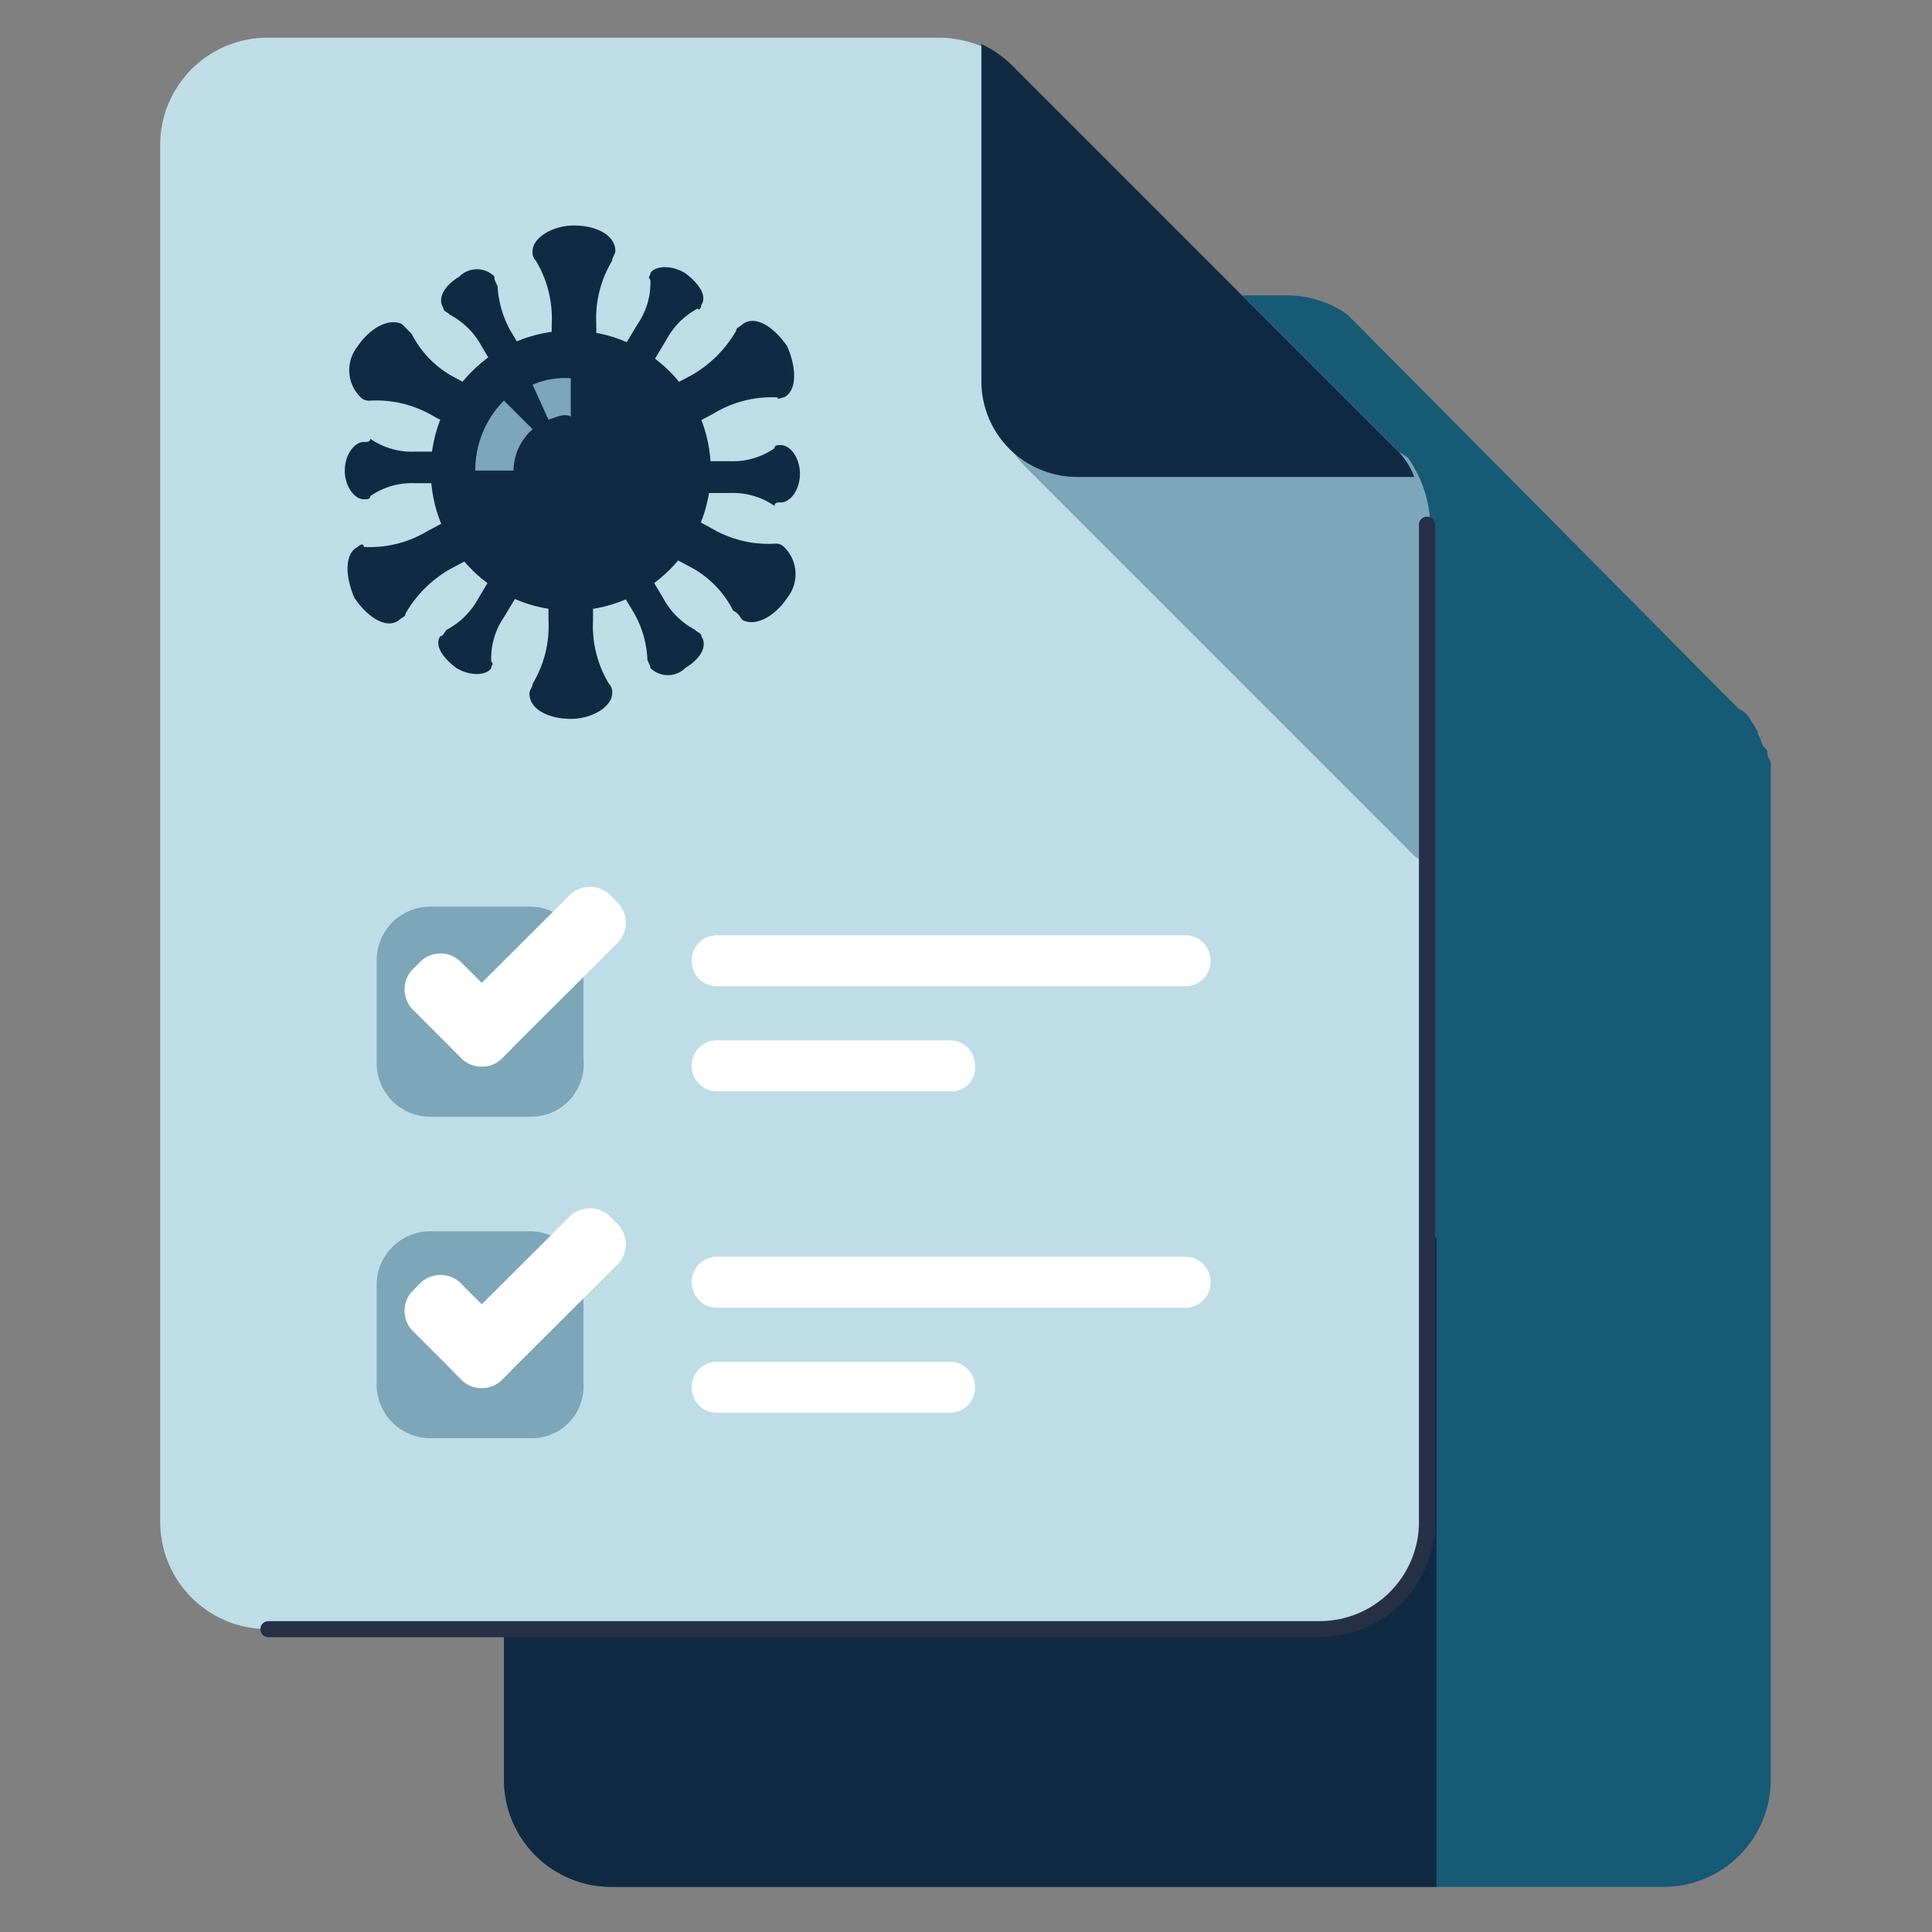 <svg xmlns="http://www.w3.org/2000/svg" xmlns:xlink="http://www.w3.org/1999/xlink" width="60" height="60" viewBox="0 0 60 60">
  <rect x="0" y="0" width="60" height="60" fill="#808080" stroke="none"/>
  <defs>
    <clipPath id="clip-path">
      <rect id="Rectangle_5728" data-name="Rectangle 5728" width="60" height="60" transform="translate(1496 1315)" fill="#fff" stroke="#707070" stroke-width="1"/>
    </clipPath>
  </defs>
  <g id="Mask_Group_44564" data-name="Mask Group 44564" transform="translate(-1496 -1315)" clip-path="url(#clip-path)">
    <g id="artworks" transform="translate(1500.975 1316.171)">
      <path id="Path_79670" data-name="Path 79670" d="M58.541,25.631c0-.1-.1-.2-.1-.3s0-.1-.1-.2-.1-.3-.2-.4v-.1c-.1-.1-.1-.2-.2-.3a.772.772,0,0,0-.4-.4h0L45.79,12.088h0l-.4-.4a3.254,3.254,0,0,0-1.878-.593H22.561A3.333,3.333,0,0,0,19.2,14.461v42.7a3.333,3.333,0,0,0,3.361,3.361h32.62a3.333,3.333,0,0,0,3.361-3.361V25.631Z" transform="translate(-8.524 -3.093)" fill="#175a76"/>
      <path id="Path_79671" data-name="Path 79671" d="M19.2,57.5a3.333,3.333,0,0,0,3.361,3.361h25.6V40.7H19.2Z" transform="translate(-8.524 -3.434)" fill="#112a43"/>
      <g id="Group_45649" data-name="Group 45649" transform="translate(0 0)">
        <path id="Path_79672" data-name="Path 79672" d="M8.4,6.361v42.7a3.333,3.333,0,0,0,3.361,3.361h32.62a3.333,3.333,0,0,0,3.361-3.361V18.124a3.452,3.452,0,0,0-.988-2.372L34.99,3.988A3.452,3.452,0,0,0,32.618,3H11.761A3.333,3.333,0,0,0,8.4,6.361Z" transform="translate(-8.4 -3)" fill="#bfdde7"/>
        <path id="Path_79673" data-name="Path 79673" d="M45.378,15.5H34.9a3.55,3.55,0,0,0,.692.988l5.931,5.931,5.931,5.931a1.773,1.773,0,0,0,.692.494V18.268a3.727,3.727,0,0,0-.692-2.076A3.727,3.727,0,0,0,45.378,15.5Z" transform="translate(-8.705 -3.144)" fill="#7da6b8"/>
        <path id="Path_79674" data-name="Path 79674" d="M11.8,52.6H44.42a3.333,3.333,0,0,0,3.361-3.361V18.3" transform="translate(-8.439 -3.176)" fill="none" stroke="#263047" stroke-linecap="round" stroke-miterlimit="10" stroke-width="0.5"/>
        <path id="Path_79675" data-name="Path 79675" d="M47.05,15.754,41.119,9.823,35.188,3.892A3.55,3.55,0,0,0,34.2,3.2V13.678a2.974,2.974,0,0,0,2.965,2.965H47.643A2.334,2.334,0,0,0,47.05,15.754Z" transform="translate(-8.697 -3.002)" fill="#112a43"/>
      </g>
      <g id="Group_45659" data-name="Group 45659" transform="translate(5.733 5.832)">
        <g id="Group_45658" data-name="Group 45658">
          <circle id="Ellipse_1275" data-name="Ellipse 1275" cx="4.349" cy="4.349" r="4.349" transform="translate(2.669 3.262)" fill="#112a43"/>
          <g id="Group_45650" data-name="Group 45650" transform="translate(5.733)">
            <path id="Path_79676" data-name="Path 79676" d="M22.67,9.691c0-.494-.593-.791-1.285-.791s-1.285.4-1.285.791a.363.363,0,0,0,.1.3,3.473,3.473,0,0,1,.494,1.977v1.68h1.384v-1.68a3.473,3.473,0,0,1,.494-1.977C22.571,9.888,22.67,9.79,22.67,9.691Z" transform="translate(-20.001 -8.9)" fill="#112a43"/>
            <path id="Path_79677" data-name="Path 79677" d="M20,23.554c0,.494.593.791,1.285.791s1.285-.4,1.285-.791a.363.363,0,0,0-.1-.3,3.473,3.473,0,0,1-.494-1.977V19.6H20.593v1.68a3.473,3.473,0,0,1-.494,1.977C20.1,23.356,20,23.455,20,23.554Z" transform="translate(-20 -9.023)" fill="#112a43"/>
          </g>
          <g id="Group_45651" data-name="Group 45651" transform="translate(2.989 1.359)">
            <path id="Path_79678" data-name="Path 79678" d="M18.881,10.5a.767.767,0,0,0-1.087,0c-.494.3-.692.692-.494.988,0,.1.1.1.2.2a2.382,2.382,0,0,1,.988.988l.593.988.89-.494-.593-.988a3.218,3.218,0,0,1-.4-1.384C18.881,10.6,18.881,10.6,18.881,10.5Z" transform="translate(-17.223 -10.275)" fill="#112a43"/>
            <path id="Path_79679" data-name="Path 79679" d="M23.787,22.763a.767.767,0,0,0,1.087,0c.494-.3.692-.692.494-.988,0-.1-.1-.1-.2-.2a2.382,2.382,0,0,1-.988-.988L23.59,19.6l-.89.494.593.988a3.218,3.218,0,0,1,.4,1.384C23.688,22.565,23.787,22.664,23.787,22.763Z" transform="translate(-17.286 -10.382)" fill="#112a43"/>
          </g>
          <g id="Group_45652" data-name="Group 45652" transform="translate(0 6.623)">
            <path id="Path_79680" data-name="Path 79680" d="M14.793,15.7c-.3,0-.593.4-.593.89s.3.89.593.89c.1,0,.2,0,.2-.1a2.269,2.269,0,0,1,1.384-.4h1.186V16H16.375a2.269,2.269,0,0,1-1.384-.4C14.991,15.7,14.892,15.7,14.793,15.7Z" transform="translate(-14.2 -15.6)" fill="#112a43"/>
            <path id="Path_79681" data-name="Path 79681" d="M27.868,17.579c.3,0,.593-.4.593-.89s-.3-.89-.593-.89c-.1,0-.2,0-.2.1a2.269,2.269,0,0,1-1.384.4H25.1v.988h1.186a2.269,2.269,0,0,1,1.384.4C27.67,17.579,27.769,17.579,27.868,17.579Z" transform="translate(-14.326 -15.602)" fill="#112a43"/>
          </g>
          <g id="Group_45653" data-name="Group 45653" transform="translate(2.903 1.296)">
            <path id="Path_79682" data-name="Path 79682" d="M17.2,21.775c-.2.3.1.692.494.988.494.3.988.2,1.087,0,0-.1.1-.1,0-.2a2.269,2.269,0,0,1,.4-1.384l.593-.988-.791-.593-.593.988a2.382,2.382,0,0,1-.988.988C17.3,21.676,17.3,21.775,17.2,21.775Z" transform="translate(-17.136 -10.319)" fill="#112a43"/>
            <path id="Path_79683" data-name="Path 79683" d="M25.37,11.386c.2-.3-.1-.692-.494-.988-.494-.3-.988-.2-1.087,0,0,.1-.1.1,0,.2a2.269,2.269,0,0,1-.4,1.384l-.593.988.89.494.593-.988a2.382,2.382,0,0,1,.988-.988C25.271,11.584,25.37,11.485,25.37,11.386Z" transform="translate(-17.202 -10.211)" fill="#112a43"/>
          </g>
          <g id="Group_45654" data-name="Group 45654" transform="translate(0.144 3.003)">
            <path id="Path_79684" data-name="Path 79684" d="M15.981,12c-.4-.2-.988.1-1.384.692a1.177,1.177,0,0,0,.1,1.582.363.363,0,0,0,.3.1,3.473,3.473,0,0,1,1.977.494l1.483.791.692-1.186-1.483-.791A3.123,3.123,0,0,1,16.277,12.3Z" transform="translate(-14.345 -11.938)" fill="#112a43"/>
            <path id="Path_79685" data-name="Path 79685" d="M26.663,21.257c.4.2.988-.1,1.384-.692a1.177,1.177,0,0,0-.1-1.582.363.363,0,0,0-.3-.1,3.473,3.473,0,0,1-1.977-.494L24.192,17.6,23.5,18.786l1.483.791a3.123,3.123,0,0,1,1.384,1.384C26.564,21.06,26.564,21.159,26.663,21.257Z" transform="translate(-14.451 -12.004)" fill="#112a43"/>
          </g>
          <g id="Group_45655" data-name="Group 45655" transform="translate(0.085 2.963)">
            <path id="Path_79686" data-name="Path 79686" d="M14.6,18.985c-.4.2-.4.89-.1,1.582.4.593.988.988,1.384.692.1-.1.2-.1.2-.2a3.716,3.716,0,0,1,1.384-1.384l1.483-.791L18.254,17.7l-1.483.791a3.473,3.473,0,0,1-1.977.494C14.794,18.886,14.7,18.886,14.6,18.985Z" transform="translate(-14.286 -11.965)" fill="#112a43"/>
            <path id="Path_79687" data-name="Path 79687" d="M27.949,14.272c.4-.2.4-.89.1-1.582-.4-.593-.988-.988-1.384-.692-.1.1-.2.1-.2.2a3.716,3.716,0,0,1-1.384,1.384l-1.483.791.692,1.186,1.483-.791a3.473,3.473,0,0,1,1.977-.494C27.752,14.371,27.85,14.272,27.949,14.272Z" transform="translate(-14.393 -11.898)" fill="#112a43"/>
          </g>
          <g id="Group_45656" data-name="Group 45656" transform="translate(5.832 4.745)">
            <path id="Path_79688" data-name="Path 79688" d="M20.594,14.985,20.1,13.9a2.507,2.507,0,0,1,1.186-.2v1.186C21.088,14.787,20.891,14.886,20.594,14.985Z" transform="translate(-20.1 -13.7)" fill="#7da6b8"/>
          </g>
          <g id="Group_45657" data-name="Group 45657" transform="translate(4.053 5.437)">
            <path id="Path_79689" data-name="Path 79689" d="M19.486,16.575H18.3a3.067,3.067,0,0,1,.89-2.175l.89.89A1.74,1.74,0,0,0,19.486,16.575Z" transform="translate(-18.3 -14.4)" fill="#7da6b8"/>
          </g>
        </g>
      </g>
      <g id="Group_45661" data-name="Group 45661" transform="translate(6.722 26.368)">
        <path id="Path_79690" data-name="Path 79690" d="M19.945,36.824H16.88a1.666,1.666,0,0,1-1.68-1.68V31.98a1.666,1.666,0,0,1,1.68-1.68h3.064a1.666,1.666,0,0,1,1.68,1.68v3.064A1.634,1.634,0,0,1,19.945,36.824Z" transform="translate(-15.2 -29.682)" fill="#7da6b8"/>
        <path id="Path_79691" data-name="Path 79691" d="M40.421,32.782H25.891a.78.78,0,0,1-.791-.791h0a.78.78,0,0,1,.791-.791H40.421a.78.78,0,0,1,.791.791h0A.78.78,0,0,1,40.421,32.782Z" transform="translate(-15.314 -29.693)" fill="#fff"/>
        <path id="Path_79692" data-name="Path 79692" d="M33.107,36.082H25.891a.78.78,0,0,1-.791-.791h0a.78.78,0,0,1,.791-.791h7.216a.78.78,0,0,1,.791.791h0A.727.727,0,0,1,33.107,36.082Z" transform="translate(-15.314 -29.731)" fill="#fff"/>
        <g id="Group_45660" data-name="Group 45660" transform="translate(0.865)">
          <path id="Path_79693" data-name="Path 79693" d="M17.894,35.037l-.3-.3a.9.9,0,0,1,0-1.186L21.255,29.9a.9.9,0,0,1,1.186,0l.3.3a.9.9,0,0,1,0,1.186L19.08,35.037A.9.9,0,0,1,17.894,35.037Z" transform="translate(-16.09 -29.675)" fill="#fff"/>
          <path id="Path_79694" data-name="Path 79694" d="M16.3,32.294l.3-.3a.9.9,0,0,1,1.186,0l1.582,1.582a.9.9,0,0,1,0,1.186l-.3.3a.9.9,0,0,1-1.186,0L16.3,33.48A.9.9,0,0,1,16.3,32.294Z" transform="translate(-16.075 -29.699)" fill="#fff"/>
        </g>
      </g>
      <g id="Group_45663" data-name="Group 45663" transform="translate(6.722 36.351)">
        <path id="Path_79695" data-name="Path 79695" d="M19.945,46.925H16.88a1.666,1.666,0,0,1-1.68-1.68V42.18a1.666,1.666,0,0,1,1.68-1.68h3.064a1.666,1.666,0,0,1,1.68,1.68v3.064A1.607,1.607,0,0,1,19.945,46.925Z" transform="translate(-15.2 -39.783)" fill="#7da6b8"/>
        <path id="Path_79696" data-name="Path 79696" d="M40.421,42.882H25.891a.78.78,0,0,1-.791-.791h0a.78.78,0,0,1,.791-.791H40.421a.78.78,0,0,1,.791.791h0A.78.78,0,0,1,40.421,42.882Z" transform="translate(-15.314 -39.793)" fill="#fff"/>
        <path id="Path_79697" data-name="Path 79697" d="M33.107,46.182H25.891a.78.78,0,0,1-.791-.791h0a.78.78,0,0,1,.791-.791h7.216a.78.78,0,0,1,.791.791h0A.78.78,0,0,1,33.107,46.182Z" transform="translate(-15.314 -39.831)" fill="#fff"/>
        <g id="Group_45662" data-name="Group 45662" transform="translate(0.865)">
          <path id="Path_79698" data-name="Path 79698" d="M17.894,45.137l-.3-.3a.9.9,0,0,1,0-1.186L21.255,40a.9.9,0,0,1,1.186,0l.3.3a.9.9,0,0,1,0,1.186L19.08,45.137A.9.9,0,0,1,17.894,45.137Z" transform="translate(-16.09 -39.775)" fill="#fff"/>
          <path id="Path_79699" data-name="Path 79699" d="M16.3,42.394l.3-.3a.9.9,0,0,1,1.186,0l1.582,1.582a.9.9,0,0,1,0,1.186l-.3.3a.9.9,0,0,1-1.186,0L16.3,43.58A.9.9,0,0,1,16.3,42.394Z" transform="translate(-16.075 -39.799)" fill="#fff"/>
        </g>
      </g>
    </g>
  </g>
</svg>
